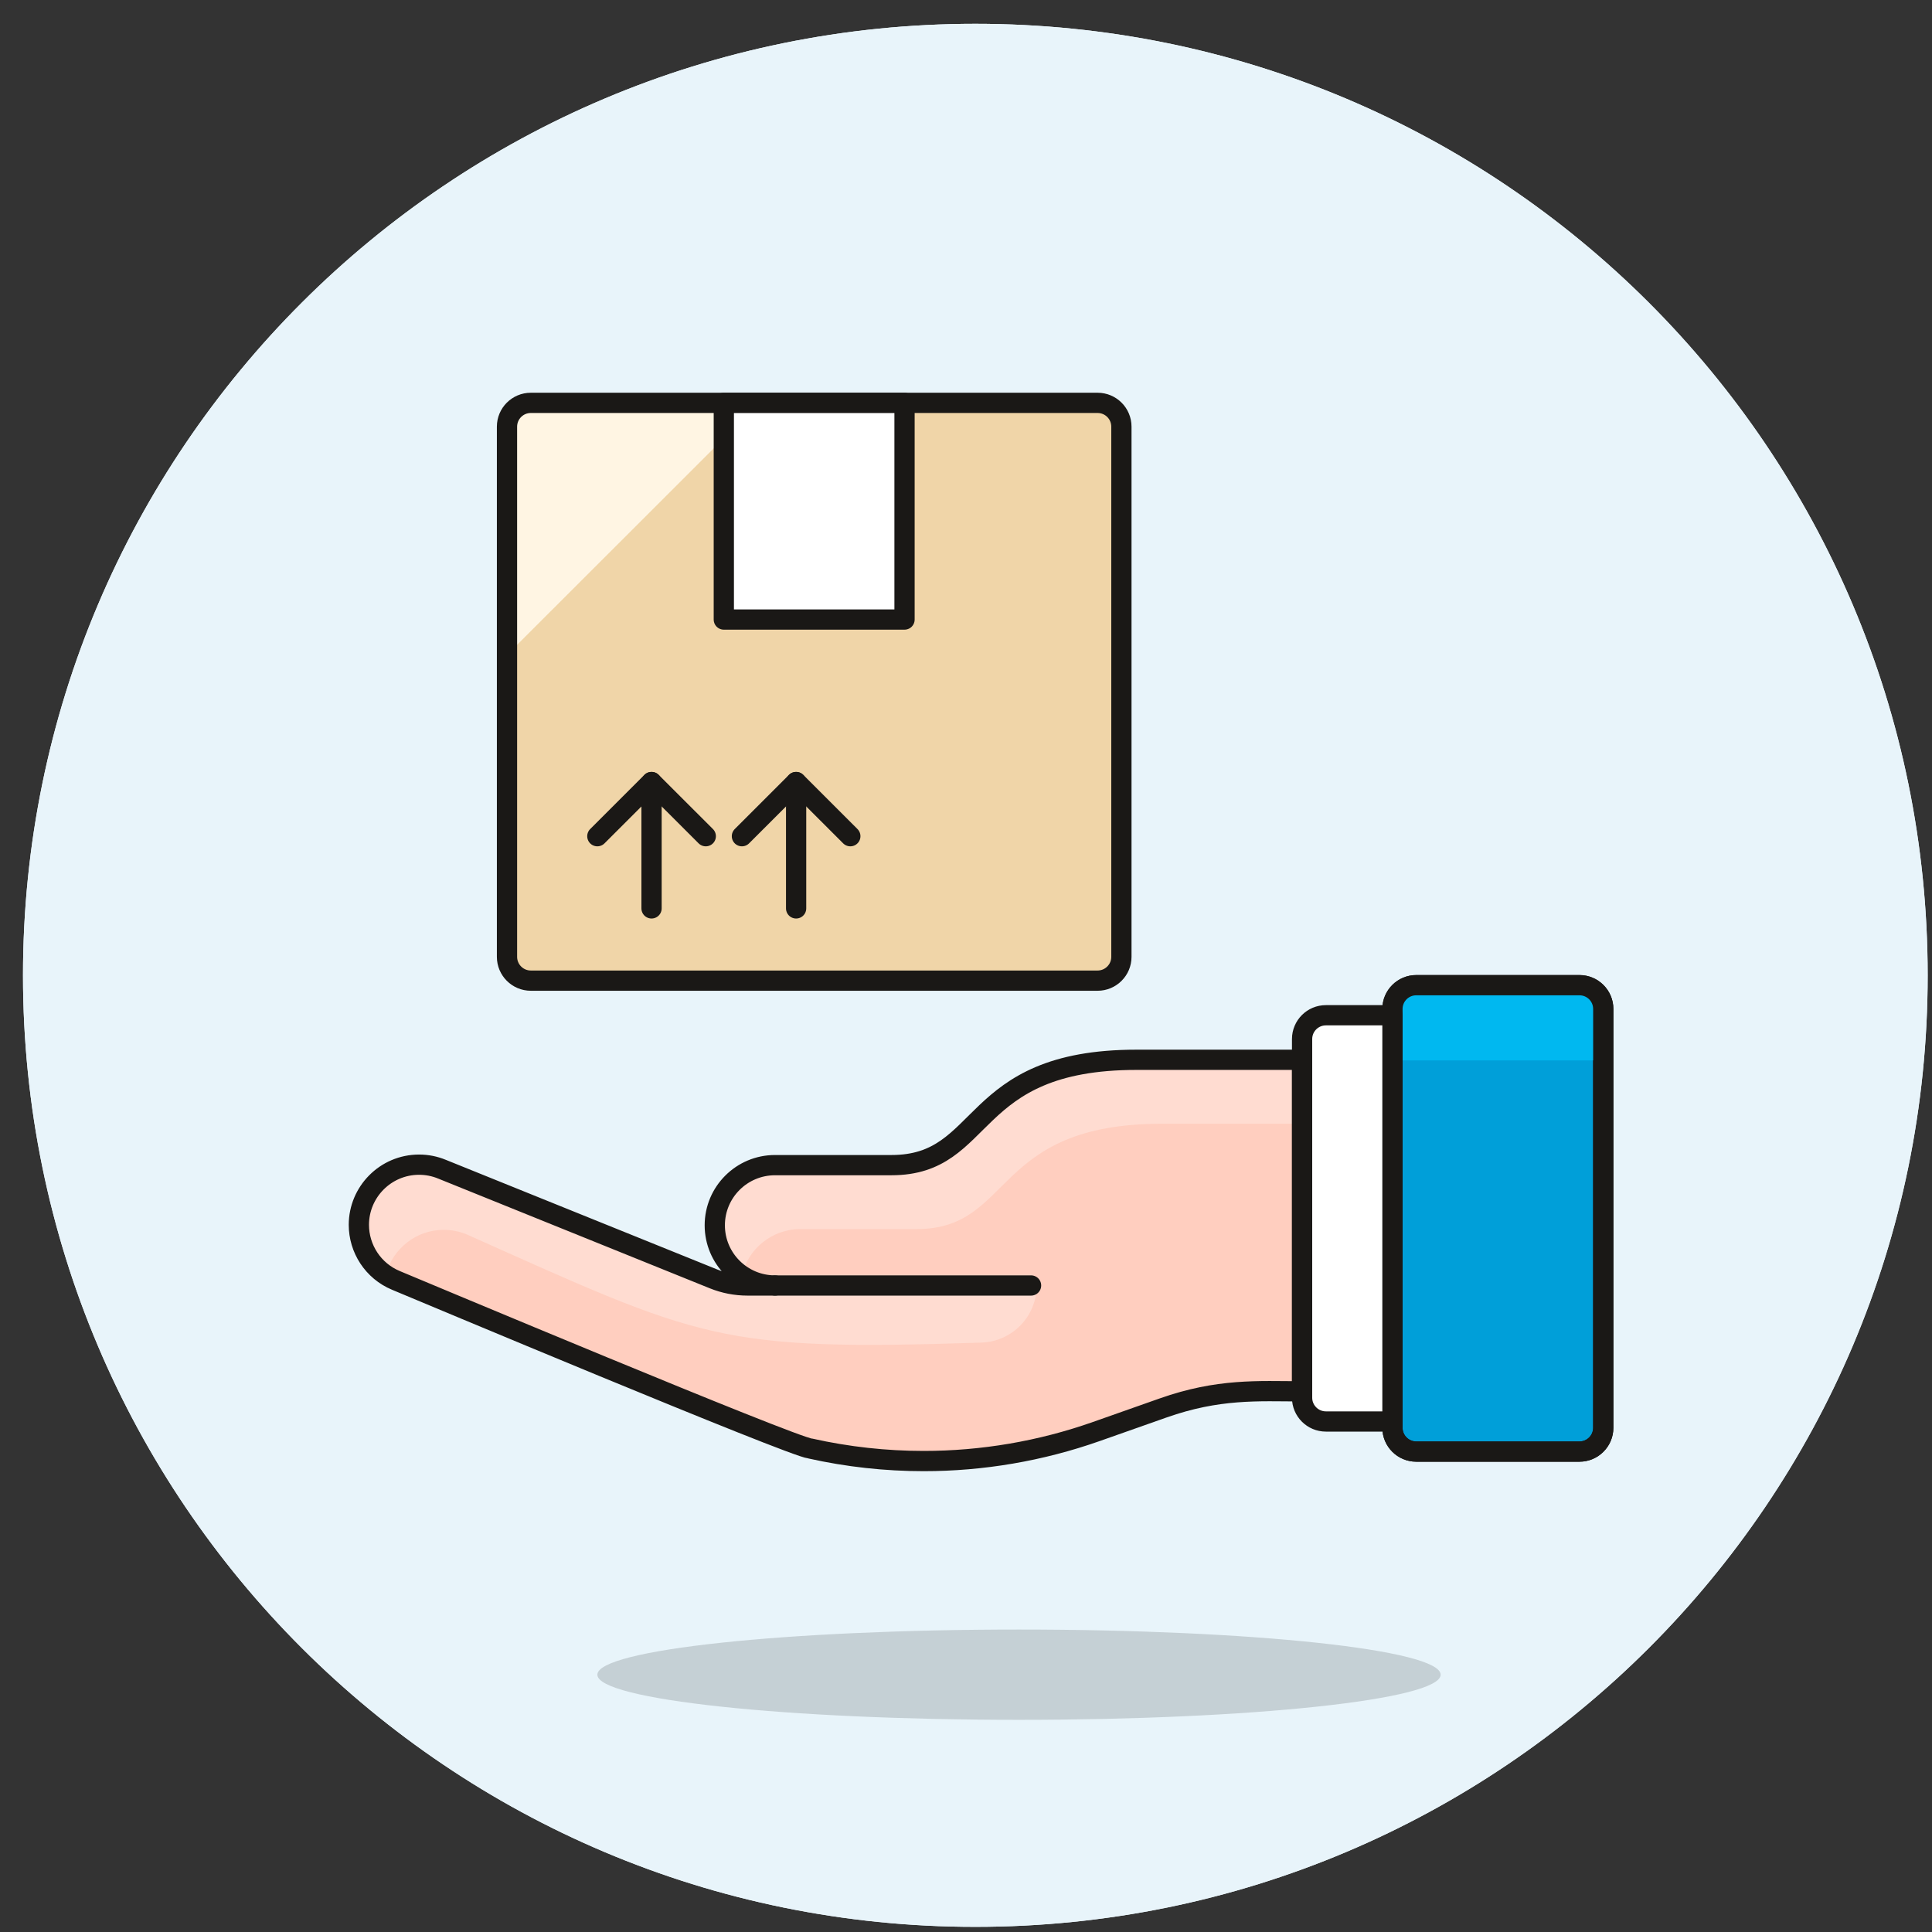 <svg xmlns="http://www.w3.org/2000/svg" xmlns:xlink= "http://www.w3.org/1999/xlink" viewBox="0 0 71 71"><rect x="0" y="0" width="71" height="71" fill="#333333" stroke="none"/><g id="Final" stroke="none" stroke-width="1" fill="none" fill-rule="evenodd"><g id="Assets" transform="translate(-142, -292)"><g id="01--package-box-hand" transform="translate(140, 290)"><g><rect id="Rectangle-5" x="0" y="0" width="76" height="76"></rect><path d="M72.841,37.843 C72.841,57.155 57.172,72.811 37.843,72.811 C18.515,72.811 2.845,57.155 2.845,37.843 C2.845,18.531 18.515,2.875 37.843,2.875 C57.172,2.875 72.841,18.531 72.841,37.843" id="Fill-1" fill="#E8F4FA"></path><path d="M72.841,37.843 C72.841,57.155 57.172,72.811 37.843,72.811 C18.515,72.811 2.845,57.155 2.845,37.843 C2.845,18.531 18.515,2.875 37.843,2.875 C57.172,2.875 72.841,18.531 72.841,37.843" id="Fill-3" fill="#E8F4FA"></path><path d="M54.943,63.544 C54.943,64.461 48.006,65.203 39.448,65.203 C30.89,65.203 23.953,64.461 23.953,63.544 C23.953,62.627 30.89,61.885 39.448,61.885 C48.006,61.885 54.943,62.627 54.943,63.544" id="Fill-5" fill-opacity="0.15" fill="#020202"></path><path d="M42.336,38.038 L21.507,38.038 C21.024,38.038 20.632,37.646 20.632,37.164 L20.632,17.68 C20.632,17.196 21.024,16.805 21.507,16.805 L42.336,16.805 C42.819,16.805 43.211,17.196 43.211,17.68 L43.211,37.164 C43.211,37.646 42.819,38.038 42.336,38.038" id="Fill-7" fill="#F0D5A8"></path><path d="M20.632,26.067 L29.902,16.805 L21.739,16.805 C21.127,16.805 20.632,17.301 20.632,17.911 L20.632,26.067 Z" id="Fill-9" fill="#FFF5E3"></path><path d="M42.336,38.038 L21.507,38.038 C21.024,38.038 20.632,37.646 20.632,37.164 L20.632,17.68 C20.632,17.196 21.024,16.805 21.507,16.805 L42.336,16.805 C42.819,16.805 43.211,17.196 43.211,17.68 L43.211,37.164 C43.211,37.646 42.819,38.038 42.336,38.038 Z" id="Stroke-11" stroke="#1A1816" stroke-width="0.744" stroke-linecap="round" stroke-linejoin="round"></path><polygon id="Fill-13" fill="#FFFFFF" points="28.6 24.768 35.241 24.768 35.241 16.806 28.6 16.806"></polygon><polygon id="Stroke-15" stroke="#1A1816" stroke-width="0.744" stroke-linecap="round" stroke-linejoin="round" points="28.6 24.768 35.241 24.768 35.241 16.806 28.6 16.806"></polygon><polyline id="Stroke-16" stroke="#1A1816" stroke-width="0.744" stroke-linecap="round" stroke-linejoin="round" points="23.952 32.73 25.944 30.739 27.937 32.73"></polyline><path d="M25.944,30.74 L25.944,35.383" id="Stroke-17" stroke="#1A1816" stroke-width="0.744" stroke-linecap="round" stroke-linejoin="round"></path><polyline id="Stroke-18" stroke="#1A1816" stroke-width="0.744" stroke-linecap="round" stroke-linejoin="round" points="29.265 32.73 31.257 30.739 33.249 32.73"></polyline><path d="M31.257,30.74 L31.257,35.383" id="Stroke-19" stroke="#1A1816" stroke-width="0.744" stroke-linecap="round" stroke-linejoin="round"></path><path d="M17.402,44.801 C17.685,44.801 17.972,44.855 18.249,44.97 L28.223,48.999 C28.619,49.159 29.042,49.241 29.47,49.241 L30.482,49.241 C29.26,49.241 28.268,48.251 28.268,47.029 C28.268,45.808 29.26,44.818 30.482,44.818 L34.761,44.818 C38.327,44.818 37.492,40.947 43.764,40.947 L49.852,40.947 L49.852,53.133 C48.218,53.123 46.771,53.027 44.743,53.742 L42.291,54.607 C40.243,55.329 38.097,55.693 35.945,55.693 C34.55,55.693 33.151,55.54 31.776,55.232 C31.15,55.184 17.162,49.308 16.556,49.057 C15.703,48.704 15.188,47.88 15.188,47.012 C15.188,45.806 16.168,44.801 17.402,44.801" id="Fill-20" fill="#FFCEBF"></path><path d="M44.698,43.297 C38.426,43.297 39.26,47.167 35.695,47.167 L31.416,47.167 C30.368,47.167 29.491,47.896 29.261,48.873 C28.664,48.478 28.269,47.8 28.269,47.03 C28.269,45.808 29.26,44.818 30.483,44.818 L34.761,44.818 C38.327,44.818 37.493,40.947 43.764,40.947 L49.851,40.947 L49.851,43.297 L44.698,43.297 Z" id="Fill-21" fill="#FFDCD1"></path><path d="M15.188,47.012 C15.188,45.806 16.169,44.801 17.402,44.801 C17.685,44.801 17.972,44.855 18.248,44.97 L18.249,44.97 L18.249,44.97 L28.223,48.998 C28.619,49.158 29.042,49.241 29.469,49.241 L40.098,49.241 C40.098,50.374 39.197,51.304 38.064,51.34 C28.399,51.654 27.803,51.232 19.155,47.365 C18.878,47.25 18.591,47.196 18.309,47.196 C17.28,47.196 16.435,47.899 16.181,48.831 C16.165,48.829 16.15,48.828 16.134,48.827 C15.537,48.41 15.188,47.726 15.188,47.012" id="Fill-22" fill="#FFDCD1"></path><g id="Group-25" transform="translate(29.969, 49.208)"><path d="M0.514,0.033 L9.922,0.033" id="Fill-23" fill="#FFCEBF"></path><path d="M0.514,0.033 L9.922,0.033" id="Stroke-24" stroke="#1A1816" stroke-width="0.744" stroke-linecap="round"></path></g><path d="M17.402,44.801 C17.685,44.801 17.972,44.855 18.249,44.97 L28.223,48.999 C28.619,49.159 29.042,49.241 29.47,49.241 L30.482,49.241 C29.26,49.241 28.268,48.251 28.268,47.029 C28.268,45.808 29.26,44.818 30.482,44.818 L34.761,44.818 C38.327,44.818 37.492,40.947 43.764,40.947 L49.852,40.947 L49.852,53.133 C48.218,53.123 46.771,53.027 44.743,53.742 L42.291,54.607 C40.243,55.329 38.097,55.693 35.945,55.693 C34.55,55.693 33.151,55.54 31.776,55.232 C31.15,55.184 17.162,49.308 16.556,49.057 C15.703,48.704 15.188,47.88 15.188,47.012 C15.188,45.806 16.168,44.801 17.402,44.801 Z" id="Stroke-26" stroke="#1A1816" stroke-width="0.744" stroke-linecap="round" stroke-linejoin="round"></path><path d="M54.047,55.345 L60.044,55.345 C60.527,55.345 60.919,54.953 60.919,54.471 L60.919,39.079 C60.919,38.595 60.527,38.205 60.044,38.205 L54.047,38.205 C53.564,38.205 53.172,38.595 53.172,39.079 L53.172,54.471 C53.172,54.953 53.564,55.345 54.047,55.345" id="Fill-27" fill="#009FD9"></path><path d="M54.047,55.345 L60.044,55.345 C60.527,55.345 60.919,54.953 60.919,54.471 L60.919,39.079 C60.919,38.595 60.527,38.205 60.044,38.205 L54.047,38.205 C53.564,38.205 53.172,38.595 53.172,39.079 L53.172,54.471 C53.172,54.953 53.564,55.345 54.047,55.345 Z" id="Stroke-28" stroke="#1A1816" stroke-width="0.744" stroke-linejoin="round"></path><path d="M53.172,39.31 C53.172,38.7 53.667,38.204 54.279,38.204 L59.813,38.204 C60.424,38.204 60.919,38.7 60.919,39.31 L60.919,40.968 L53.172,40.968 L53.172,39.31 Z" id="Fill-29" fill="#00B8F0"></path><path d="M54.047,55.345 L60.044,55.345 C60.527,55.345 60.919,54.953 60.919,54.471 L60.919,39.079 C60.919,38.595 60.527,38.205 60.044,38.205 L54.047,38.205 C53.564,38.205 53.172,38.595 53.172,39.079 L53.172,54.471 C53.172,54.953 53.564,55.345 54.047,55.345 Z" id="Stroke-30" stroke="#1A1816" stroke-width="0.744" stroke-linejoin="round"></path><path d="M53.172,54.239 L50.726,54.239 C50.243,54.239 49.851,53.848 49.851,53.365 L49.851,40.185 C49.851,39.701 50.243,39.31 50.726,39.31 L53.172,39.31 L53.172,54.239 Z" id="Fill-31" fill="#FFFFFF"></path><path d="M53.172,54.239 L50.726,54.239 C50.243,54.239 49.851,53.848 49.851,53.365 L49.851,40.185 C49.851,39.701 50.243,39.31 50.726,39.31 L53.172,39.31 L53.172,54.239 Z" id="Stroke-32" stroke="#1A1816" stroke-width="0.744" stroke-linecap="round" stroke-linejoin="round"></path></g></g></g></g></svg>